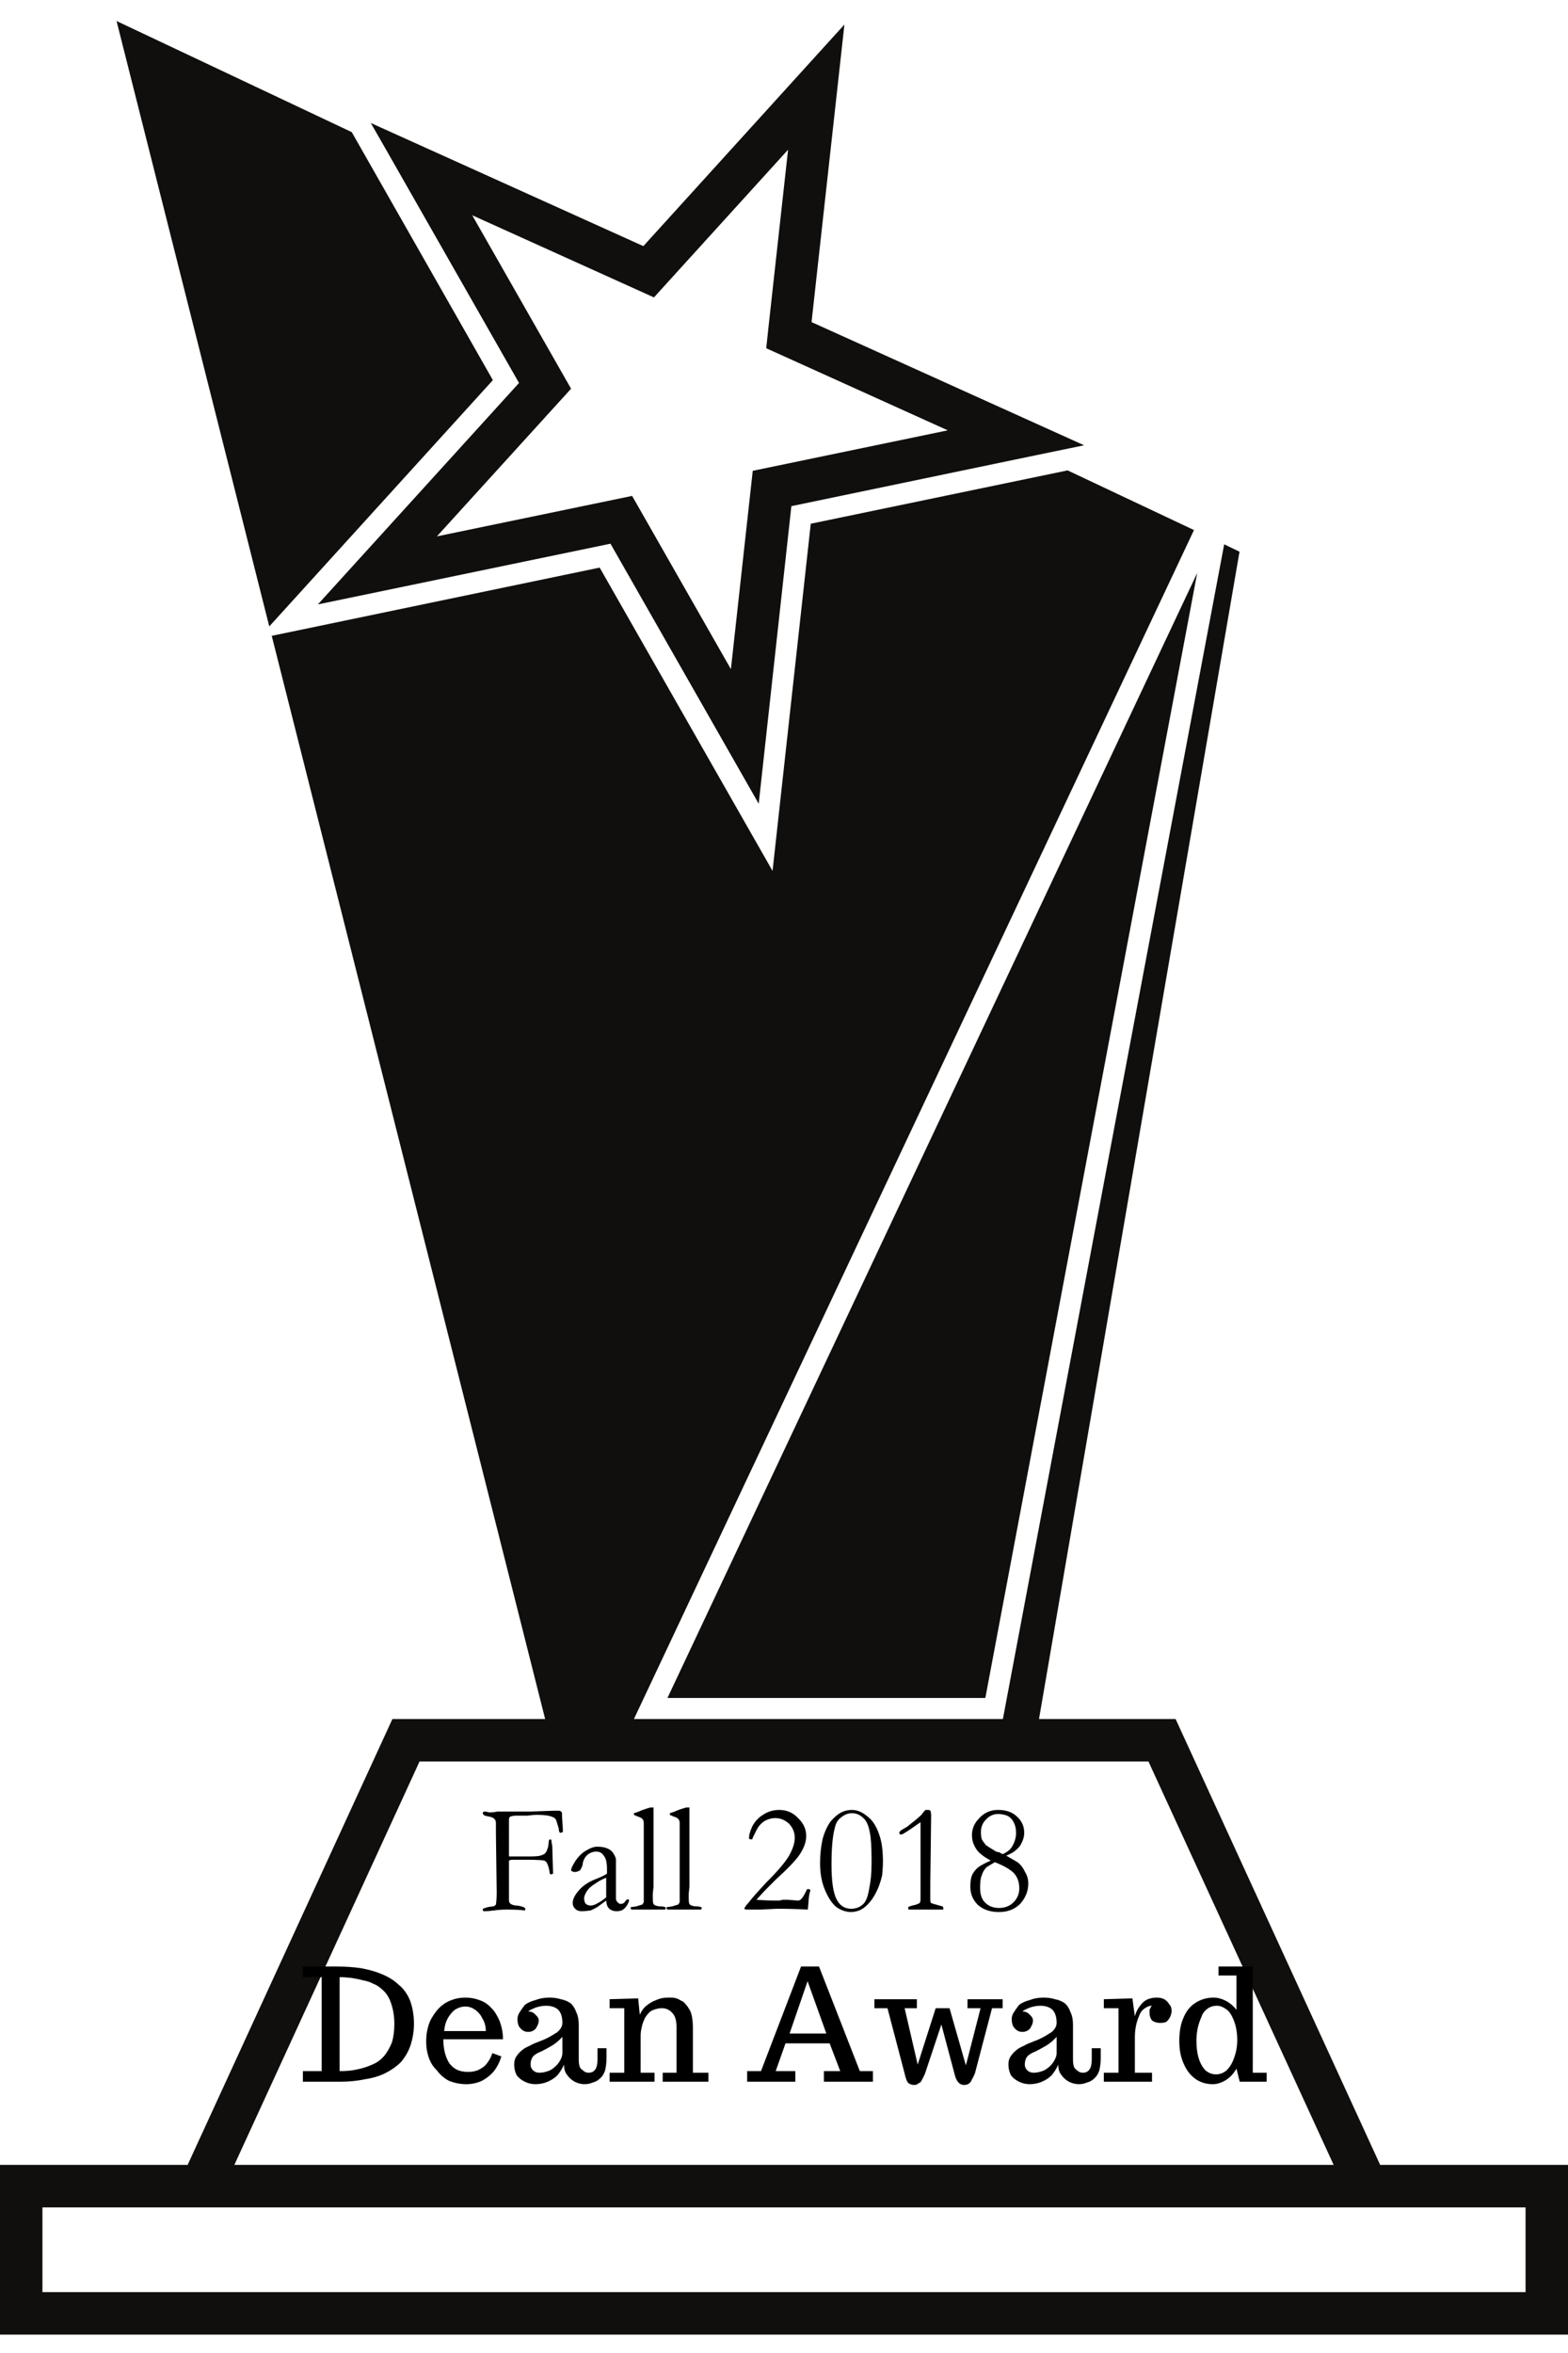 <svg xmlns="http://www.w3.org/2000/svg" xmlns:xlink="http://www.w3.org/1999/xlink" width="40" zoomAndPan="magnify" viewBox="0 0 30 45" height="60" preserveAspectRatio="xMidYMid meet" version="1.0"><defs><g/><clipPath id="ac63e57829"><path d="M 2 0.402 L 10 0.402 L 10 12 L 2 12 Z M 2 0.402 " clip-rule="nonzero"/></clipPath><clipPath id="67fcdb8943"><path d="M 6 0.402 L 21 0.402 L 21 16 L 6 16 Z M 6 0.402 " clip-rule="nonzero"/></clipPath><clipPath id="9c3a40105b"><path d="M 0 8.992 L 30 8.992 L 30 44.648 L 0 44.648 Z M 0 8.992 " clip-rule="nonzero"/></clipPath></defs><g clip-path="url(#ac63e57829)"><path fill="#100f0d" d="M 6.73 2.527 L 2.23 0.402 L 5.152 11.98 L 9.43 7.27 L 6.73 2.527 " fill-opacity="1" fill-rule="nonzero"/></g><g clip-path="url(#67fcdb8943)"><path fill="#100f0d" d="M 12.512 5.688 L 12.785 5.387 L 15.078 2.863 L 14.699 6.293 L 14.66 6.66 L 18.133 8.23 L 14.402 9.004 L 13.984 12.797 L 12.094 9.484 L 8.359 10.258 L 10.926 7.434 L 9.035 4.117 Z M 9.93 7.324 L 6.082 11.559 L 11.68 10.398 L 14.516 15.371 L 15.141 9.68 L 19.816 8.707 L 20.742 8.516 L 15.527 6.16 L 16.156 0.469 L 12.309 4.707 L 7.094 2.352 L 7.367 2.828 L 9.93 7.324 " fill-opacity="1" fill-rule="nonzero"/></g><g clip-path="url(#9c3a40105b)"><path fill="#100f0d" d="M 29.188 42.215 L 29.188 43.836 L 0.812 43.836 L 0.812 42.215 Z M 8.027 33.688 L 21.973 33.688 L 25.516 41.402 L 4.484 41.402 Z M 22.492 32.875 L 19.879 32.875 L 23.715 10.551 L 23.422 10.41 L 19.188 32.875 L 12.129 32.875 L 22.844 10.137 L 20.426 8.996 L 15.512 10.016 L 14.781 16.656 L 11.473 10.855 L 5.199 12.16 L 10.43 32.875 L 7.508 32.875 L 3.59 41.402 L 0 41.402 L 0 44.648 L 30 44.648 L 30 41.402 L 26.406 41.402 L 22.492 32.875 " fill-opacity="1" fill-rule="nonzero"/></g><path fill="#100f0d" d="M 18.852 32.473 L 22.906 10.957 L 12.77 32.473 Z M 18.852 32.473 " fill-opacity="1" fill-rule="nonzero"/><g fill="#000000" fill-opacity="1"><g transform="translate(5.748, 39.812)"><g><path d="M 0.047 -0.203 L 0.406 -0.203 L 0.406 -2 L 0.047 -2 L 0.047 -2.203 L 0.703 -2.203 C 0.867 -2.203 1.02 -2.191 1.156 -2.172 C 1.289 -2.148 1.422 -2.113 1.547 -2.062 C 1.68 -2.008 1.789 -1.941 1.875 -1.859 C 1.969 -1.785 2.039 -1.688 2.094 -1.562 C 2.145 -1.426 2.172 -1.273 2.172 -1.109 C 2.172 -0.961 2.148 -0.828 2.109 -0.703 C 2.066 -0.578 2.004 -0.469 1.922 -0.375 C 1.836 -0.289 1.734 -0.219 1.609 -0.156 C 1.492 -0.102 1.367 -0.066 1.234 -0.047 C 1.086 -0.016 0.93 0 0.766 0 L 0.047 0 Z M 0.75 -0.203 C 0.875 -0.203 0.984 -0.211 1.078 -0.234 C 1.18 -0.254 1.281 -0.285 1.375 -0.328 C 1.469 -0.367 1.539 -0.422 1.594 -0.484 C 1.656 -0.555 1.707 -0.645 1.75 -0.75 C 1.781 -0.852 1.797 -0.973 1.797 -1.109 C 1.797 -1.211 1.785 -1.305 1.766 -1.391 C 1.742 -1.484 1.719 -1.555 1.688 -1.609 C 1.656 -1.672 1.613 -1.723 1.562 -1.766 C 1.508 -1.816 1.453 -1.852 1.391 -1.875 C 1.336 -1.906 1.273 -1.926 1.203 -1.938 C 1.129 -1.957 1.055 -1.973 0.984 -1.984 C 0.91 -1.992 0.832 -2 0.75 -2 Z M 0.75 -0.203 "/></g></g><g transform="translate(8.045, 39.812)"><g><path d="M 0.875 0.047 C 0.758 0.047 0.648 0.023 0.547 -0.016 C 0.453 -0.066 0.375 -0.133 0.312 -0.219 C 0.238 -0.289 0.188 -0.375 0.156 -0.469 C 0.125 -0.562 0.109 -0.66 0.109 -0.766 C 0.109 -0.859 0.117 -0.945 0.141 -1.031 C 0.16 -1.113 0.191 -1.188 0.234 -1.25 C 0.328 -1.406 0.445 -1.508 0.594 -1.562 C 0.676 -1.594 0.766 -1.609 0.859 -1.609 C 0.953 -1.609 1.039 -1.594 1.125 -1.562 C 1.219 -1.531 1.297 -1.477 1.359 -1.406 C 1.422 -1.344 1.473 -1.258 1.516 -1.156 C 1.555 -1.051 1.578 -0.938 1.578 -0.812 L 0.438 -0.812 L 0.438 -0.797 C 0.438 -0.629 0.473 -0.484 0.547 -0.359 C 0.586 -0.305 0.633 -0.266 0.688 -0.234 C 0.75 -0.203 0.82 -0.188 0.906 -0.188 C 0.969 -0.188 1.031 -0.195 1.094 -0.219 C 1.164 -0.25 1.223 -0.289 1.266 -0.344 C 1.316 -0.406 1.352 -0.473 1.375 -0.547 L 1.547 -0.484 C 1.516 -0.379 1.469 -0.285 1.406 -0.203 C 1.344 -0.129 1.266 -0.066 1.172 -0.016 C 1.086 0.023 0.988 0.047 0.875 0.047 Z M 1.25 -0.969 C 1.25 -1.062 1.227 -1.141 1.188 -1.203 C 1.156 -1.273 1.109 -1.332 1.047 -1.375 C 0.992 -1.414 0.93 -1.438 0.859 -1.438 C 0.785 -1.438 0.719 -1.414 0.656 -1.375 C 0.602 -1.332 0.555 -1.273 0.516 -1.203 C 0.484 -1.141 0.461 -1.062 0.453 -0.969 Z M 1.25 -0.969 "/></g></g><g transform="translate(9.729, 39.812)"><g><path d="M 0.516 0.047 C 0.441 0.047 0.375 0.031 0.312 0 C 0.25 -0.031 0.195 -0.07 0.156 -0.125 C 0.125 -0.188 0.109 -0.254 0.109 -0.328 C 0.109 -0.379 0.117 -0.426 0.141 -0.469 C 0.172 -0.52 0.211 -0.566 0.266 -0.609 C 0.305 -0.641 0.352 -0.664 0.406 -0.688 C 0.457 -0.719 0.516 -0.742 0.578 -0.766 C 0.691 -0.805 0.797 -0.859 0.891 -0.922 C 0.93 -0.941 0.961 -0.969 0.984 -1 C 1.016 -1.039 1.031 -1.082 1.031 -1.125 C 1.031 -1.238 1.004 -1.32 0.953 -1.375 C 0.898 -1.426 0.82 -1.453 0.719 -1.453 C 0.656 -1.453 0.594 -1.441 0.531 -1.422 C 0.469 -1.398 0.414 -1.375 0.375 -1.344 C 0.438 -1.344 0.484 -1.32 0.516 -1.281 C 0.555 -1.25 0.578 -1.211 0.578 -1.172 C 0.578 -1.129 0.566 -1.094 0.547 -1.062 C 0.535 -1.031 0.516 -1.004 0.484 -0.984 C 0.453 -0.961 0.414 -0.953 0.375 -0.953 C 0.32 -0.953 0.273 -0.973 0.234 -1.016 C 0.191 -1.055 0.172 -1.117 0.172 -1.203 C 0.172 -1.234 0.18 -1.27 0.203 -1.312 C 0.234 -1.363 0.27 -1.414 0.312 -1.469 C 0.363 -1.508 0.43 -1.539 0.516 -1.562 C 0.598 -1.594 0.688 -1.609 0.781 -1.609 C 0.863 -1.609 0.938 -1.598 1 -1.578 C 1.07 -1.566 1.133 -1.539 1.188 -1.5 C 1.238 -1.457 1.273 -1.398 1.297 -1.328 C 1.328 -1.266 1.344 -1.188 1.344 -1.094 L 1.344 -0.422 C 1.344 -0.379 1.348 -0.336 1.359 -0.297 C 1.367 -0.266 1.391 -0.238 1.422 -0.219 C 1.453 -0.188 1.488 -0.172 1.531 -0.172 C 1.645 -0.172 1.703 -0.254 1.703 -0.422 L 1.703 -0.641 L 1.875 -0.641 L 1.875 -0.453 C 1.875 -0.359 1.863 -0.273 1.844 -0.203 C 1.82 -0.141 1.789 -0.094 1.75 -0.062 C 1.707 -0.02 1.66 0.004 1.609 0.016 C 1.566 0.035 1.516 0.047 1.453 0.047 C 1.391 0.047 1.328 0.031 1.266 0 C 1.211 -0.031 1.164 -0.07 1.125 -0.125 C 1.082 -0.176 1.062 -0.242 1.062 -0.328 C 1.031 -0.254 0.988 -0.188 0.938 -0.125 C 0.883 -0.07 0.82 -0.031 0.75 0 C 0.676 0.031 0.598 0.047 0.516 0.047 Z M 0.594 -0.172 C 0.656 -0.172 0.723 -0.188 0.797 -0.219 C 0.867 -0.258 0.926 -0.312 0.969 -0.375 C 1.008 -0.438 1.031 -0.492 1.031 -0.547 L 1.031 -0.859 C 0.977 -0.797 0.91 -0.738 0.828 -0.688 C 0.754 -0.645 0.688 -0.609 0.625 -0.578 C 0.562 -0.555 0.508 -0.523 0.469 -0.484 C 0.438 -0.441 0.422 -0.391 0.422 -0.328 C 0.422 -0.285 0.438 -0.25 0.469 -0.219 C 0.5 -0.188 0.539 -0.172 0.594 -0.172 Z M 0.594 -0.172 "/></g></g><g transform="translate(11.585, 39.812)"><g><path d="M 0.078 -0.172 L 0.359 -0.172 L 0.359 -1.406 L 0.078 -1.406 L 0.078 -1.578 L 0.625 -1.594 L 0.656 -1.281 C 0.688 -1.352 0.727 -1.41 0.781 -1.453 C 0.844 -1.504 0.906 -1.539 0.969 -1.562 C 1.039 -1.594 1.113 -1.609 1.188 -1.609 C 1.219 -1.609 1.242 -1.609 1.266 -1.609 C 1.297 -1.609 1.328 -1.602 1.359 -1.594 C 1.391 -1.582 1.422 -1.566 1.453 -1.547 C 1.484 -1.535 1.508 -1.516 1.531 -1.484 C 1.562 -1.453 1.586 -1.414 1.609 -1.375 C 1.629 -1.344 1.645 -1.297 1.656 -1.234 C 1.664 -1.18 1.672 -1.117 1.672 -1.047 L 1.672 -0.172 L 1.969 -0.172 L 1.969 0 L 1.094 0 L 1.094 -0.172 L 1.359 -0.172 L 1.359 -1.047 C 1.359 -1.172 1.332 -1.258 1.281 -1.312 C 1.227 -1.375 1.16 -1.406 1.078 -1.406 C 1.023 -1.406 0.973 -1.395 0.922 -1.375 C 0.879 -1.363 0.844 -1.336 0.812 -1.297 C 0.781 -1.266 0.754 -1.223 0.734 -1.172 C 0.711 -1.117 0.695 -1.066 0.688 -1.016 C 0.676 -0.973 0.672 -0.922 0.672 -0.859 L 0.672 -0.172 L 0.938 -0.172 L 0.938 0 L 0.078 0 Z M 0.078 -0.172 "/></g></g><g transform="translate(13.576, 39.812)"><g/></g><g transform="translate(14.279, 39.812)"><g><path d="M 0.016 0 L 0.016 -0.203 L 0.281 -0.203 L 1.047 -2.203 L 1.391 -2.203 L 2.172 -0.203 L 2.422 -0.203 L 2.422 0 L 1.484 0 L 1.484 -0.203 L 1.797 -0.203 L 1.594 -0.734 L 0.75 -0.734 L 0.562 -0.203 L 0.938 -0.203 L 0.938 0 Z M 0.828 -0.922 L 1.531 -0.922 L 1.172 -1.922 Z M 0.828 -0.922 "/></g></g><g transform="translate(16.714, 39.812)"><g><path d="M 0.781 0.062 C 0.727 0.062 0.688 0.047 0.656 0.016 C 0.633 -0.016 0.613 -0.07 0.594 -0.156 L 0.266 -1.406 L 0.016 -1.406 L 0.016 -1.578 L 0.828 -1.578 L 0.828 -1.406 L 0.594 -1.406 L 0.844 -0.328 L 1.188 -1.406 L 1.453 -1.406 L 1.766 -0.312 L 2.047 -1.406 L 1.797 -1.406 L 1.797 -1.578 L 2.469 -1.578 L 2.469 -1.406 L 2.266 -1.406 L 1.938 -0.156 C 1.914 -0.102 1.895 -0.062 1.875 -0.031 C 1.863 0 1.848 0.02 1.828 0.031 C 1.805 0.051 1.773 0.062 1.734 0.062 C 1.691 0.062 1.656 0.047 1.625 0.016 C 1.594 -0.016 1.566 -0.07 1.547 -0.156 L 1.297 -1.094 L 0.984 -0.156 C 0.961 -0.102 0.941 -0.062 0.922 -0.031 C 0.91 0 0.891 0.02 0.859 0.031 C 0.836 0.051 0.812 0.062 0.781 0.062 Z M 0.781 0.062 "/></g></g><g transform="translate(19.185, 39.812)"><g><path d="M 0.516 0.047 C 0.441 0.047 0.375 0.031 0.312 0 C 0.25 -0.031 0.195 -0.07 0.156 -0.125 C 0.125 -0.188 0.109 -0.254 0.109 -0.328 C 0.109 -0.379 0.117 -0.426 0.141 -0.469 C 0.172 -0.52 0.211 -0.566 0.266 -0.609 C 0.305 -0.641 0.352 -0.664 0.406 -0.688 C 0.457 -0.719 0.516 -0.742 0.578 -0.766 C 0.691 -0.805 0.797 -0.859 0.891 -0.922 C 0.93 -0.941 0.961 -0.969 0.984 -1 C 1.016 -1.039 1.031 -1.082 1.031 -1.125 C 1.031 -1.238 1.004 -1.32 0.953 -1.375 C 0.898 -1.426 0.82 -1.453 0.719 -1.453 C 0.656 -1.453 0.594 -1.441 0.531 -1.422 C 0.469 -1.398 0.414 -1.375 0.375 -1.344 C 0.438 -1.344 0.484 -1.32 0.516 -1.281 C 0.555 -1.25 0.578 -1.211 0.578 -1.172 C 0.578 -1.129 0.566 -1.094 0.547 -1.062 C 0.535 -1.031 0.516 -1.004 0.484 -0.984 C 0.453 -0.961 0.414 -0.953 0.375 -0.953 C 0.32 -0.953 0.273 -0.973 0.234 -1.016 C 0.191 -1.055 0.172 -1.117 0.172 -1.203 C 0.172 -1.234 0.18 -1.27 0.203 -1.312 C 0.234 -1.363 0.27 -1.414 0.312 -1.469 C 0.363 -1.508 0.43 -1.539 0.516 -1.562 C 0.598 -1.594 0.688 -1.609 0.781 -1.609 C 0.863 -1.609 0.938 -1.598 1 -1.578 C 1.07 -1.566 1.133 -1.539 1.188 -1.5 C 1.238 -1.457 1.273 -1.398 1.297 -1.328 C 1.328 -1.266 1.344 -1.188 1.344 -1.094 L 1.344 -0.422 C 1.344 -0.379 1.348 -0.336 1.359 -0.297 C 1.367 -0.266 1.391 -0.238 1.422 -0.219 C 1.453 -0.188 1.488 -0.172 1.531 -0.172 C 1.645 -0.172 1.703 -0.254 1.703 -0.422 L 1.703 -0.641 L 1.875 -0.641 L 1.875 -0.453 C 1.875 -0.359 1.863 -0.273 1.844 -0.203 C 1.82 -0.141 1.789 -0.094 1.75 -0.062 C 1.707 -0.02 1.66 0.004 1.609 0.016 C 1.566 0.035 1.516 0.047 1.453 0.047 C 1.391 0.047 1.328 0.031 1.266 0 C 1.211 -0.031 1.164 -0.07 1.125 -0.125 C 1.082 -0.176 1.062 -0.242 1.062 -0.328 C 1.031 -0.254 0.988 -0.188 0.938 -0.125 C 0.883 -0.07 0.82 -0.031 0.75 0 C 0.676 0.031 0.598 0.047 0.516 0.047 Z M 0.594 -0.172 C 0.656 -0.172 0.723 -0.188 0.797 -0.219 C 0.867 -0.258 0.926 -0.312 0.969 -0.375 C 1.008 -0.438 1.031 -0.492 1.031 -0.547 L 1.031 -0.859 C 0.977 -0.797 0.91 -0.738 0.828 -0.688 C 0.754 -0.645 0.688 -0.609 0.625 -0.578 C 0.562 -0.555 0.508 -0.523 0.469 -0.484 C 0.438 -0.441 0.422 -0.391 0.422 -0.328 C 0.422 -0.285 0.438 -0.25 0.469 -0.219 C 0.5 -0.188 0.539 -0.172 0.594 -0.172 Z M 0.594 -0.172 "/></g></g><g transform="translate(21.041, 39.812)"><g><path d="M 0.078 -0.172 L 0.359 -0.172 L 0.359 -1.406 L 0.078 -1.406 L 0.078 -1.578 L 0.625 -1.594 L 0.672 -1.25 C 0.691 -1.332 0.734 -1.41 0.797 -1.484 C 0.828 -1.523 0.867 -1.555 0.922 -1.578 C 0.973 -1.598 1.031 -1.609 1.094 -1.609 C 1.145 -1.609 1.191 -1.598 1.234 -1.578 C 1.273 -1.555 1.305 -1.523 1.328 -1.484 C 1.359 -1.453 1.375 -1.41 1.375 -1.359 C 1.375 -1.316 1.363 -1.273 1.344 -1.234 C 1.32 -1.191 1.297 -1.16 1.266 -1.141 C 1.234 -1.129 1.195 -1.125 1.156 -1.125 C 1.094 -1.125 1.039 -1.141 1 -1.172 C 0.969 -1.211 0.953 -1.258 0.953 -1.312 C 0.953 -1.332 0.953 -1.352 0.953 -1.375 C 0.961 -1.395 0.973 -1.414 0.984 -1.438 L 1 -1.453 C 0.945 -1.453 0.895 -1.43 0.844 -1.391 C 0.801 -1.359 0.77 -1.312 0.75 -1.25 C 0.695 -1.125 0.672 -0.988 0.672 -0.844 L 0.672 -0.172 L 1 -0.172 L 1 0 L 0.078 0 Z M 0.078 -0.172 "/></g></g><g transform="translate(22.438, 39.812)"><g><path d="M 0.766 0.047 C 0.629 0.047 0.516 0.008 0.422 -0.062 C 0.328 -0.133 0.254 -0.234 0.203 -0.359 C 0.148 -0.484 0.125 -0.625 0.125 -0.781 C 0.125 -0.945 0.148 -1.094 0.203 -1.219 C 0.254 -1.344 0.328 -1.438 0.422 -1.5 C 0.523 -1.57 0.645 -1.609 0.781 -1.609 C 0.863 -1.609 0.941 -1.586 1.016 -1.547 C 1.098 -1.504 1.164 -1.445 1.219 -1.375 L 1.219 -2.031 L 0.875 -2.031 L 0.875 -2.203 L 1.531 -2.203 L 1.531 -0.172 L 1.797 -0.172 L 1.797 0 L 1.281 0 L 1.219 -0.25 C 1.164 -0.156 1.098 -0.082 1.016 -0.031 C 0.93 0.02 0.848 0.047 0.766 0.047 Z M 0.828 -0.141 C 0.898 -0.141 0.969 -0.164 1.031 -0.219 C 1.094 -0.281 1.141 -0.359 1.172 -0.453 C 1.211 -0.555 1.234 -0.672 1.234 -0.797 C 1.234 -0.961 1.203 -1.109 1.141 -1.234 C 1.109 -1.305 1.066 -1.359 1.016 -1.391 C 0.961 -1.43 0.906 -1.453 0.844 -1.453 C 0.77 -1.453 0.707 -1.43 0.656 -1.391 C 0.602 -1.348 0.566 -1.297 0.547 -1.234 C 0.484 -1.098 0.453 -0.945 0.453 -0.781 C 0.453 -0.539 0.504 -0.359 0.609 -0.234 C 0.672 -0.172 0.742 -0.141 0.828 -0.141 Z M 0.828 -0.141 "/></g></g></g><g fill="#000000" fill-opacity="1"><g transform="translate(9.144, 36.52)"><g><path d="M 0.094 0.016 L 0.094 -0.016 C 0.113 -0.023 0.145 -0.035 0.188 -0.047 C 0.238 -0.055 0.273 -0.062 0.297 -0.062 C 0.316 -0.07 0.332 -0.082 0.344 -0.094 C 0.352 -0.145 0.359 -0.223 0.359 -0.328 L 0.344 -1.469 L 0.344 -1.656 C 0.344 -1.695 0.332 -1.723 0.312 -1.734 C 0.301 -1.754 0.266 -1.77 0.203 -1.781 C 0.148 -1.789 0.117 -1.801 0.109 -1.812 C 0.098 -1.82 0.094 -1.832 0.094 -1.844 C 0.094 -1.844 0.094 -1.848 0.094 -1.859 C 0.102 -1.867 0.117 -1.875 0.141 -1.875 C 0.148 -1.875 0.176 -1.867 0.219 -1.859 L 0.266 -1.859 C 0.273 -1.859 0.312 -1.863 0.375 -1.875 L 1 -1.875 L 1.453 -1.891 L 1.547 -1.891 C 1.566 -1.891 1.582 -1.883 1.594 -1.875 C 1.602 -1.863 1.609 -1.852 1.609 -1.844 L 1.609 -1.781 L 1.625 -1.531 C 1.625 -1.52 1.625 -1.504 1.625 -1.484 C 1.602 -1.473 1.586 -1.469 1.578 -1.469 C 1.566 -1.469 1.562 -1.473 1.562 -1.484 C 1.551 -1.492 1.547 -1.516 1.547 -1.547 C 1.535 -1.586 1.52 -1.641 1.5 -1.703 C 1.488 -1.734 1.469 -1.754 1.438 -1.766 C 1.375 -1.797 1.273 -1.812 1.141 -1.812 C 1.066 -1.812 1.004 -1.805 0.953 -1.797 C 0.898 -1.797 0.863 -1.797 0.844 -1.797 L 0.734 -1.797 C 0.691 -1.797 0.656 -1.789 0.625 -1.781 C 0.602 -1.77 0.594 -1.75 0.594 -1.719 L 0.594 -1.688 C 0.594 -1.645 0.594 -1.594 0.594 -1.531 L 0.594 -1.125 C 0.594 -1.082 0.594 -1.047 0.594 -1.016 L 1 -1.016 C 1.113 -1.016 1.191 -1.023 1.234 -1.047 C 1.266 -1.055 1.285 -1.07 1.297 -1.094 C 1.305 -1.094 1.32 -1.129 1.344 -1.203 L 1.359 -1.328 C 1.367 -1.336 1.379 -1.344 1.391 -1.344 C 1.391 -1.344 1.395 -1.336 1.406 -1.328 C 1.406 -1.305 1.41 -1.27 1.422 -1.219 L 1.438 -0.688 C 1.414 -0.676 1.398 -0.672 1.391 -0.672 L 1.375 -0.688 C 1.363 -0.781 1.344 -0.852 1.312 -0.906 C 1.289 -0.926 1.273 -0.938 1.266 -0.938 C 1.242 -0.945 1.129 -0.953 0.922 -0.953 C 0.859 -0.953 0.812 -0.953 0.781 -0.953 C 0.727 -0.953 0.691 -0.953 0.672 -0.953 L 0.656 -0.953 C 0.633 -0.953 0.613 -0.945 0.594 -0.938 C 0.594 -0.926 0.594 -0.914 0.594 -0.906 L 0.594 -0.812 C 0.594 -0.801 0.594 -0.75 0.594 -0.656 L 0.594 -0.172 C 0.594 -0.16 0.598 -0.145 0.609 -0.125 C 0.629 -0.102 0.664 -0.086 0.719 -0.078 C 0.77 -0.078 0.82 -0.066 0.875 -0.047 C 0.895 -0.035 0.906 -0.023 0.906 -0.016 C 0.906 -0.004 0.906 0 0.906 0 C 0.906 0.008 0.898 0.016 0.891 0.016 C 0.805 0.004 0.691 0 0.547 0 C 0.473 0 0.395 0.004 0.312 0.016 C 0.258 0.023 0.191 0.031 0.109 0.031 Z M 0.094 0.016 "/></g></g><g transform="translate(10.832, 36.52)"><g><path d="M 1.188 -0.203 C 1.195 -0.191 1.203 -0.18 1.203 -0.172 C 1.203 -0.16 1.191 -0.133 1.172 -0.094 C 1.141 -0.039 1.102 -0.004 1.062 0.016 C 1.039 0.023 1.008 0.031 0.969 0.031 C 0.895 0.031 0.844 0.008 0.812 -0.031 C 0.789 -0.051 0.773 -0.098 0.766 -0.172 L 0.594 -0.047 C 0.539 -0.016 0.5 0.004 0.469 0.016 C 0.414 0.023 0.359 0.031 0.297 0.031 C 0.242 0.031 0.203 0.016 0.172 -0.016 C 0.141 -0.047 0.125 -0.082 0.125 -0.125 C 0.125 -0.195 0.164 -0.281 0.25 -0.375 C 0.332 -0.469 0.445 -0.539 0.594 -0.594 C 0.688 -0.633 0.75 -0.664 0.781 -0.688 C 0.781 -0.719 0.781 -0.75 0.781 -0.781 C 0.781 -0.906 0.758 -0.988 0.719 -1.031 C 0.688 -1.082 0.641 -1.109 0.578 -1.109 C 0.504 -1.109 0.441 -1.082 0.391 -1.031 C 0.348 -0.988 0.32 -0.926 0.312 -0.844 C 0.301 -0.812 0.285 -0.781 0.266 -0.75 C 0.223 -0.727 0.191 -0.719 0.172 -0.719 C 0.148 -0.719 0.129 -0.723 0.109 -0.734 C 0.098 -0.742 0.094 -0.75 0.094 -0.75 C 0.094 -0.781 0.117 -0.836 0.172 -0.922 C 0.234 -1.016 0.301 -1.082 0.375 -1.125 C 0.457 -1.176 0.531 -1.203 0.594 -1.203 C 0.676 -1.203 0.738 -1.191 0.781 -1.172 C 0.82 -1.16 0.859 -1.133 0.891 -1.094 C 0.922 -1.051 0.941 -1.008 0.953 -0.969 C 0.953 -0.945 0.953 -0.867 0.953 -0.734 L 0.953 -0.344 C 0.953 -0.312 0.953 -0.289 0.953 -0.281 C 0.953 -0.25 0.953 -0.227 0.953 -0.219 C 0.953 -0.188 0.961 -0.16 0.984 -0.141 C 1.004 -0.117 1.023 -0.109 1.047 -0.109 C 1.086 -0.109 1.117 -0.129 1.141 -0.172 L 1.156 -0.188 C 1.164 -0.188 1.176 -0.191 1.188 -0.203 Z M 0.766 -0.234 C 0.766 -0.359 0.766 -0.445 0.766 -0.5 C 0.766 -0.531 0.766 -0.566 0.766 -0.609 C 0.703 -0.586 0.633 -0.551 0.562 -0.5 C 0.488 -0.457 0.43 -0.406 0.391 -0.344 C 0.359 -0.289 0.344 -0.25 0.344 -0.219 C 0.344 -0.176 0.352 -0.141 0.375 -0.109 C 0.406 -0.086 0.438 -0.078 0.469 -0.078 C 0.5 -0.078 0.535 -0.086 0.578 -0.109 C 0.641 -0.141 0.703 -0.18 0.766 -0.234 Z M 0.766 -0.234 "/></g></g><g transform="translate(12.051, 36.52)"><g><path d="M 0.078 -1.812 L 0.078 -1.844 C 0.109 -1.852 0.141 -1.863 0.172 -1.875 C 0.211 -1.895 0.285 -1.922 0.391 -1.953 L 0.453 -1.953 C 0.453 -1.898 0.453 -1.867 0.453 -1.859 C 0.453 -1.055 0.453 -0.582 0.453 -0.438 C 0.441 -0.344 0.438 -0.289 0.438 -0.281 C 0.438 -0.176 0.441 -0.117 0.453 -0.109 C 0.461 -0.086 0.5 -0.07 0.562 -0.062 C 0.625 -0.062 0.66 -0.055 0.672 -0.047 C 0.68 -0.047 0.688 -0.039 0.688 -0.031 C 0.688 -0.02 0.68 -0.008 0.672 0 C 0.672 0 0.664 0 0.656 0 C 0.645 0 0.594 0 0.5 0 L 0.062 0 C 0.039 0 0.031 0 0.031 0 C 0.02 -0.008 0.016 -0.02 0.016 -0.031 C 0.016 -0.039 0.016 -0.047 0.016 -0.047 C 0.023 -0.047 0.062 -0.051 0.125 -0.062 C 0.188 -0.082 0.223 -0.094 0.234 -0.094 C 0.242 -0.102 0.254 -0.117 0.266 -0.141 C 0.266 -0.18 0.266 -0.281 0.266 -0.438 L 0.266 -1.656 C 0.266 -1.688 0.258 -1.707 0.25 -1.719 C 0.238 -1.738 0.219 -1.754 0.188 -1.766 C 0.133 -1.785 0.098 -1.801 0.078 -1.812 Z M 0.078 -1.812 "/></g></g><g transform="translate(12.738, 36.52)"><g><path d="M 0.078 -1.812 L 0.078 -1.844 C 0.109 -1.852 0.141 -1.863 0.172 -1.875 C 0.211 -1.895 0.285 -1.922 0.391 -1.953 L 0.453 -1.953 C 0.453 -1.898 0.453 -1.867 0.453 -1.859 C 0.453 -1.055 0.453 -0.582 0.453 -0.438 C 0.441 -0.344 0.438 -0.289 0.438 -0.281 C 0.438 -0.176 0.441 -0.117 0.453 -0.109 C 0.461 -0.086 0.5 -0.07 0.562 -0.062 C 0.625 -0.062 0.66 -0.055 0.672 -0.047 C 0.68 -0.047 0.688 -0.039 0.688 -0.031 C 0.688 -0.02 0.68 -0.008 0.672 0 C 0.672 0 0.664 0 0.656 0 C 0.645 0 0.594 0 0.5 0 L 0.062 0 C 0.039 0 0.031 0 0.031 0 C 0.02 -0.008 0.016 -0.02 0.016 -0.031 C 0.016 -0.039 0.016 -0.047 0.016 -0.047 C 0.023 -0.047 0.062 -0.051 0.125 -0.062 C 0.188 -0.082 0.223 -0.094 0.234 -0.094 C 0.242 -0.102 0.254 -0.117 0.266 -0.141 C 0.266 -0.18 0.266 -0.281 0.266 -0.438 L 0.266 -1.656 C 0.266 -1.688 0.258 -1.707 0.25 -1.719 C 0.238 -1.738 0.219 -1.754 0.188 -1.766 C 0.133 -1.785 0.098 -1.801 0.078 -1.812 Z M 0.078 -1.812 "/></g></g><g transform="translate(13.425, 36.52)"><g/></g><g transform="translate(14.175, 36.52)"><g><path d="M 1.281 0 C 1.133 -0.008 0.938 -0.016 0.688 -0.016 L 0.375 0 L 0.125 0 C 0.102 0 0.082 -0.004 0.062 -0.016 C 0.082 -0.055 0.109 -0.094 0.141 -0.125 C 0.211 -0.219 0.328 -0.348 0.484 -0.516 C 0.703 -0.734 0.848 -0.906 0.922 -1.031 C 0.992 -1.156 1.031 -1.27 1.031 -1.375 C 1.031 -1.477 0.992 -1.566 0.922 -1.641 C 0.848 -1.711 0.758 -1.75 0.656 -1.75 C 0.594 -1.75 0.531 -1.734 0.469 -1.703 C 0.414 -1.672 0.375 -1.633 0.344 -1.594 C 0.32 -1.562 0.289 -1.504 0.25 -1.422 C 0.227 -1.379 0.219 -1.352 0.219 -1.344 C 0.207 -1.344 0.203 -1.344 0.203 -1.344 C 0.191 -1.344 0.18 -1.344 0.172 -1.344 C 0.16 -1.352 0.156 -1.363 0.156 -1.375 C 0.156 -1.426 0.176 -1.5 0.219 -1.594 C 0.27 -1.688 0.336 -1.758 0.422 -1.812 C 0.516 -1.875 0.617 -1.906 0.734 -1.906 C 0.879 -1.906 1 -1.852 1.094 -1.75 C 1.195 -1.656 1.25 -1.539 1.25 -1.406 C 1.25 -1.301 1.211 -1.191 1.141 -1.078 C 1.078 -0.973 0.922 -0.805 0.672 -0.578 C 0.598 -0.504 0.539 -0.445 0.5 -0.406 C 0.469 -0.375 0.398 -0.301 0.297 -0.188 C 0.441 -0.176 0.578 -0.172 0.703 -0.172 C 0.734 -0.172 0.766 -0.176 0.797 -0.188 C 0.848 -0.188 0.879 -0.188 0.891 -0.188 L 1.094 -0.172 C 1.113 -0.172 1.133 -0.18 1.156 -0.203 C 1.188 -0.234 1.223 -0.297 1.266 -0.391 L 1.297 -0.391 C 1.297 -0.391 1.301 -0.391 1.312 -0.391 C 1.32 -0.379 1.328 -0.375 1.328 -0.375 L 1.328 -0.359 C 1.316 -0.328 1.305 -0.273 1.297 -0.203 C 1.297 -0.16 1.289 -0.094 1.281 0 Z M 1.281 0 "/></g></g><g transform="translate(15.581, 36.52)"><g><path d="M 1.312 -0.922 C 1.312 -0.828 1.305 -0.738 1.297 -0.656 C 1.266 -0.52 1.223 -0.406 1.172 -0.312 C 1.129 -0.227 1.078 -0.156 1.016 -0.094 C 0.961 -0.039 0.91 -0.004 0.859 0.016 C 0.805 0.035 0.754 0.047 0.703 0.047 C 0.609 0.047 0.516 0.016 0.422 -0.047 C 0.336 -0.117 0.266 -0.227 0.203 -0.375 C 0.141 -0.52 0.109 -0.691 0.109 -0.891 C 0.109 -1.047 0.125 -1.195 0.156 -1.344 C 0.195 -1.488 0.25 -1.602 0.312 -1.688 C 0.383 -1.77 0.453 -1.828 0.516 -1.859 C 0.578 -1.891 0.645 -1.906 0.719 -1.906 C 0.82 -1.906 0.922 -1.863 1.016 -1.781 C 1.117 -1.707 1.195 -1.582 1.25 -1.406 C 1.289 -1.289 1.312 -1.129 1.312 -0.922 Z M 1.094 -0.969 C 1.094 -1.207 1.082 -1.375 1.062 -1.469 C 1.039 -1.602 1 -1.695 0.938 -1.75 C 0.875 -1.812 0.801 -1.844 0.719 -1.844 C 0.645 -1.844 0.578 -1.816 0.516 -1.766 C 0.453 -1.723 0.41 -1.656 0.391 -1.562 C 0.348 -1.406 0.328 -1.172 0.328 -0.859 C 0.328 -0.547 0.359 -0.328 0.422 -0.203 C 0.484 -0.078 0.578 -0.016 0.703 -0.016 C 0.785 -0.016 0.859 -0.039 0.922 -0.094 C 0.984 -0.145 1.023 -0.242 1.047 -0.391 C 1.078 -0.535 1.094 -0.695 1.094 -0.875 Z M 1.094 -0.969 "/></g></g><g transform="translate(16.987, 36.52)"><g><path d="M 1.062 0 L 0.391 0 C 0.391 -0.008 0.391 -0.02 0.391 -0.031 C 0.391 -0.039 0.391 -0.047 0.391 -0.047 C 0.398 -0.055 0.426 -0.066 0.469 -0.078 C 0.52 -0.086 0.566 -0.102 0.609 -0.125 C 0.617 -0.145 0.625 -0.164 0.625 -0.188 L 0.625 -0.266 C 0.625 -0.273 0.625 -0.328 0.625 -0.422 C 0.625 -0.453 0.625 -0.594 0.625 -0.844 L 0.625 -1.391 C 0.625 -1.422 0.625 -1.516 0.625 -1.672 C 0.406 -1.516 0.285 -1.438 0.266 -1.438 C 0.254 -1.438 0.242 -1.438 0.234 -1.438 C 0.223 -1.445 0.219 -1.457 0.219 -1.469 C 0.219 -1.477 0.223 -1.488 0.234 -1.5 C 0.242 -1.508 0.273 -1.531 0.328 -1.562 C 0.336 -1.562 0.375 -1.586 0.438 -1.641 C 0.531 -1.711 0.598 -1.77 0.641 -1.812 C 0.68 -1.863 0.707 -1.895 0.719 -1.906 C 0.738 -1.906 0.754 -1.906 0.766 -1.906 C 0.797 -1.906 0.812 -1.898 0.812 -1.891 C 0.82 -1.879 0.828 -1.848 0.828 -1.797 L 0.812 -0.5 L 0.812 -0.359 C 0.812 -0.328 0.812 -0.297 0.812 -0.266 C 0.812 -0.234 0.812 -0.211 0.812 -0.203 C 0.812 -0.16 0.816 -0.133 0.828 -0.125 C 0.828 -0.125 0.844 -0.117 0.875 -0.109 L 0.984 -0.078 C 1.023 -0.066 1.047 -0.062 1.047 -0.062 C 1.055 -0.051 1.062 -0.035 1.062 -0.016 Z M 1.062 0 "/></g></g><g transform="translate(18.393, 36.52)"><g><path d="M 0.562 -0.938 C 0.469 -0.988 0.406 -1.031 0.375 -1.062 C 0.32 -1.102 0.281 -1.156 0.25 -1.219 C 0.219 -1.281 0.203 -1.348 0.203 -1.422 C 0.203 -1.547 0.25 -1.656 0.344 -1.75 C 0.438 -1.852 0.555 -1.906 0.703 -1.906 C 0.859 -1.906 0.977 -1.863 1.062 -1.781 C 1.156 -1.695 1.203 -1.594 1.203 -1.469 C 1.203 -1.406 1.188 -1.344 1.156 -1.281 C 1.133 -1.227 1.098 -1.18 1.047 -1.141 C 1.016 -1.109 0.953 -1.07 0.859 -1.031 C 0.992 -0.957 1.07 -0.91 1.094 -0.891 C 1.145 -0.848 1.188 -0.789 1.219 -0.719 C 1.258 -0.656 1.281 -0.582 1.281 -0.5 C 1.281 -0.352 1.227 -0.223 1.125 -0.109 C 1.02 -0.004 0.883 0.047 0.719 0.047 C 0.551 0.047 0.414 0 0.312 -0.094 C 0.219 -0.188 0.172 -0.301 0.172 -0.438 C 0.172 -0.52 0.18 -0.594 0.203 -0.656 C 0.234 -0.719 0.273 -0.77 0.328 -0.812 C 0.367 -0.844 0.445 -0.883 0.562 -0.938 Z M 0.797 -1.062 C 0.879 -1.102 0.938 -1.148 0.969 -1.203 C 1.02 -1.285 1.047 -1.375 1.047 -1.469 C 1.047 -1.551 1.031 -1.617 1 -1.672 C 0.969 -1.734 0.926 -1.773 0.875 -1.797 C 0.82 -1.816 0.766 -1.828 0.703 -1.828 C 0.609 -1.828 0.531 -1.789 0.469 -1.719 C 0.406 -1.656 0.375 -1.578 0.375 -1.484 C 0.375 -1.43 0.379 -1.383 0.391 -1.344 C 0.41 -1.312 0.438 -1.273 0.469 -1.234 C 0.5 -1.211 0.555 -1.176 0.641 -1.125 C 0.648 -1.113 0.68 -1.102 0.734 -1.094 C 0.742 -1.082 0.766 -1.07 0.797 -1.062 Z M 0.641 -0.906 C 0.566 -0.863 0.516 -0.832 0.484 -0.812 C 0.441 -0.77 0.41 -0.719 0.391 -0.656 C 0.367 -0.602 0.359 -0.523 0.359 -0.422 C 0.359 -0.316 0.379 -0.234 0.422 -0.172 C 0.492 -0.078 0.594 -0.031 0.719 -0.031 C 0.832 -0.031 0.926 -0.066 1 -0.141 C 1.07 -0.211 1.109 -0.301 1.109 -0.406 C 1.109 -0.531 1.07 -0.629 1 -0.703 C 0.926 -0.773 0.805 -0.844 0.641 -0.906 Z M 0.641 -0.906 "/></g></g></g></svg>